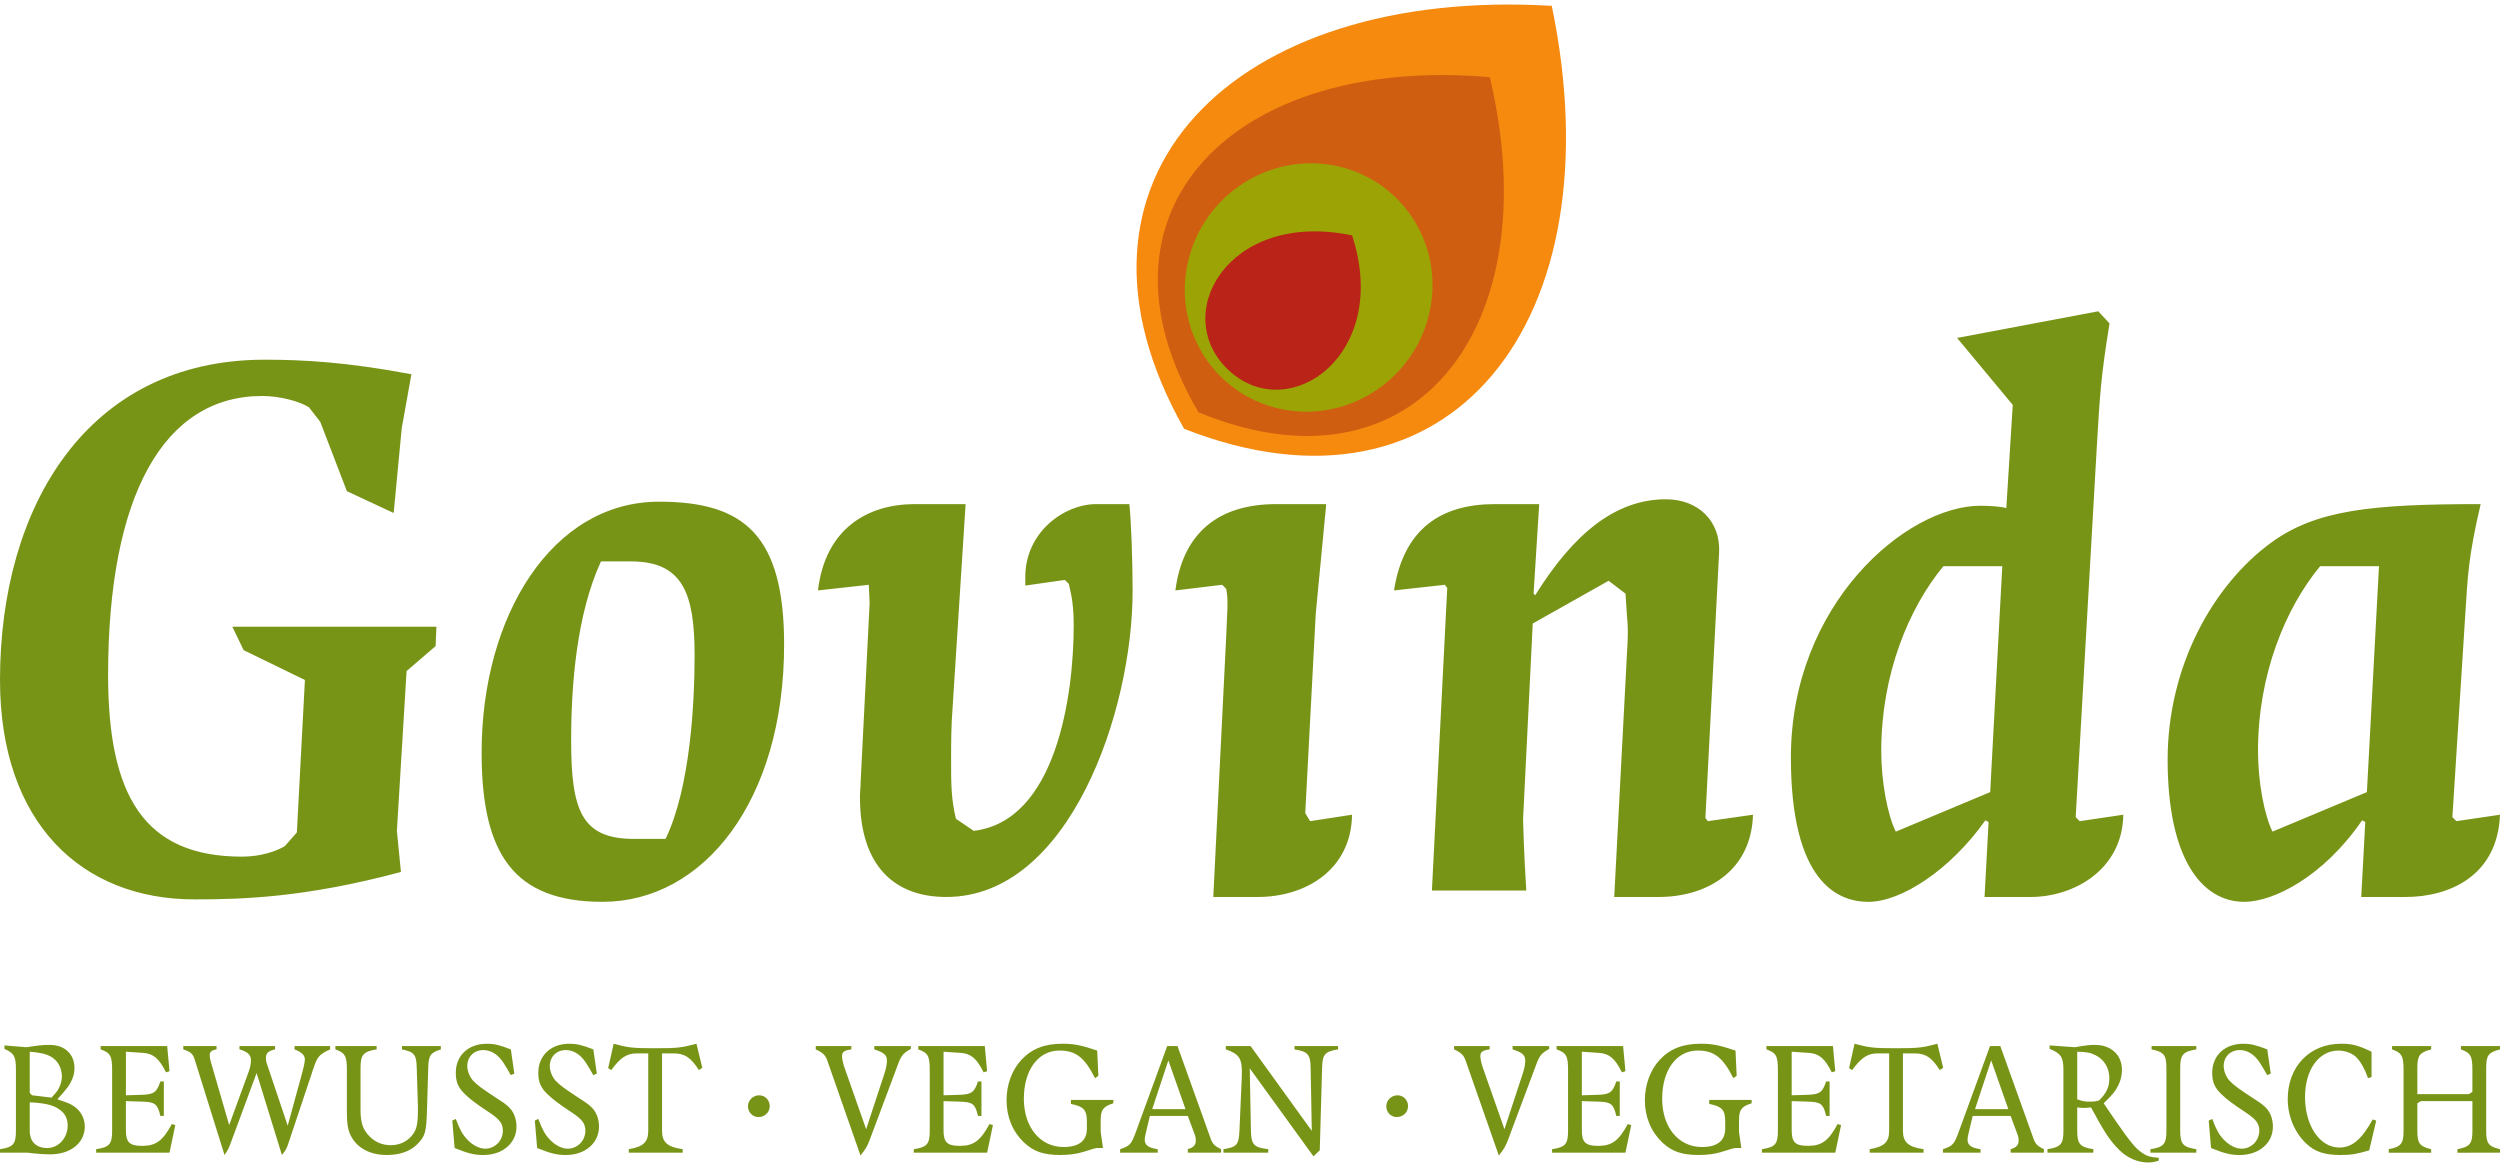 <?xml version="1.0" encoding="UTF-8" standalone="no"?>
<svg
   xmlns:svg="http://www.w3.org/2000/svg"
   xmlns="http://www.w3.org/2000/svg"
   xmlns:sodipodi="http://sodipodi.sourceforge.net/DTD/sodipodi-0.dtd"
   xmlns:inkscape="http://www.inkscape.org/namespaces/inkscape"
   width="300"
   height="140"
   viewBox="0 0 300 140"
   version="1.2"
   id="svg34"
   sodipodi:docname="govinda.svg"
   inkscape:version="0.92.2 (5c3e80d, 2017-08-06)"
   inkscape:export-filename="/home/fedora-user/Documents/projects/clients/govinda-leipzig.de/workbench/logo/logo-links.png"
   inkscape:export-xdpi="96"
   inkscape:export-ydpi="96">
  <sodipodi:namedview
     pagecolor="#ffffff"
     bordercolor="#666666"
     borderopacity="1"
     objecttolerance="10"
     gridtolerance="10"
     guidetolerance="10"
     inkscape:pageopacity="0"
     inkscape:pageshadow="2"
     inkscape:window-width="1920"
     inkscape:window-height="1016"
     id="namedview36"
     showgrid="false"
     inkscape:zoom="1.9901069"
     inkscape:cx="160.64311"
     inkscape:cy="-34.172217"
     inkscape:window-x="2560"
     inkscape:window-y="807"
     inkscape:window-maximized="1"
     inkscape:current-layer="svg34"
     units="px" />
  <defs
     id="defs5">
    <clipPath
       id="clip1">
      <path
         d="m 225,52 h 35.789 V 95 H 225 Z m 0,0"
         id="path2"
         inkscape:connector-curvature="0" />
    </clipPath>
  </defs>
  <g
     id="g858"
     transform="matrix(1.157,0,0,1.157,-0.945,-0.723)">
    <path
       d="m 161.762,1.23 c -33.094,-1.969 -52.836,17.906 -38.133,43.871 27.652,10.855 44.914,-11.18 38.133,-43.871"
       id="path23"
       inkscape:connector-curvature="0"
       style="fill:#f58a0f" />
    <path
       inkscape:connector-curvature="0"
       style="fill:#cf5e11"
       d="M 155.336,8.633 C 128.855,6.312 112.789,22.477 125.125,43.387 147.465,52.621 161.5,34.691 155.336,8.633"
       id="path25" />
    <path
       inkscape:connector-curvature="0"
       style="fill:#9ca305"
       d="m 133.535,43.02 c 6.898,1.531 13.836,-2.852 15.5,-9.801 1.66,-6.945 -2.582,-13.82 -9.48,-15.355 -6.898,-1.535 -13.836,2.855 -15.5,9.801 -1.66,6.945 2.586,13.82 9.48,15.355"
       id="path27" />
    <path
       inkscape:connector-curvature="0"
       style="fill:#ba2317"
       d="m 141.055,25.043 c -12.945,-2.711 -19.043,8.367 -12.684,14.094 6.207,5.59 16.711,-1.715 12.684,-14.094"
       id="path29" />
  </g>
  <path
     id="path885"
     style="fill:#789417"
     d="M 52.37,75.206 H 27.88 l 1.356,2.812 7.354,3.58 -0.967,18.297 -1.451,1.645 c -0.967,0.579 -2.807,1.257 -5.13,1.257 -11.716,0 -16.069,-7.259 -16.069,-21.778 0,-21.588 6.676,-33.499 18.487,-33.499 2.228,0 4.552,0.678 5.614,1.356 l 1.356,1.745 3.196,8.322 5.614,2.617 0.967,-10.166 1.162,-6.486 C 41.626,43.457 36.495,43.163 31.749,43.163 10.55,43.163 1.0014158e-6,60.688 1.0014158e-6,81.598 1.0014158e-6,98.733 9.777,107.927 23.328,107.927 c 5.614,0 13.262,-0.19 24.784,-3.291 l -0.484,-4.936 1.162,-19.17 3.485,-3.001 0.095,-2.323 m 30.981,3.39 c 0,5.614 -0.488,15.875 -3.485,22.072 h -3.779 c -6.292,0 -7.549,-3.386 -7.549,-11.811 0,-6.776 0.678,-15.197 3.58,-21.489 h 3.584 c 6.193,0 7.648,3.774 7.648,11.228 m 10.744,-1.257 c 0,-13.167 -4.841,-17.136 -15.007,-17.136 -12.873,0 -21.294,13.746 -21.294,30.108 0,12.195 3.869,17.909 14.519,17.909 12.1,0 21.782,-12.1 21.782,-30.881 z m 41.82,-6.391 c 0,-4.064 -0.194,-8.615 -0.389,-10.455 h -3.969 c -3.874,0 -8.52,3.39 -8.52,8.715 v 1.062 l 4.746,-0.678 0.484,0.484 c 0.095,0.678 0.579,1.84 0.579,4.94 0,8.516 -2.129,23.523 -12.005,24.684 l -2.129,-1.451 c -0.579,-2.423 -0.579,-4.262 -0.579,-6.875 0,-2.224 0,-4.258 0.194,-6.681 l 1.546,-24.201 h -6.098 c -5.614,0 -10.744,2.906 -11.617,10.36 l 6.098,-0.678 0.099,2.224 -1.067,21.204 c 0,0.773 -0.095,1.356 -0.095,2.03 0,8.52 4.357,12.005 10.356,12.005 14.812,0 22.366,-22.361 22.366,-36.69 m 26.33,26.818 -5.035,0.773 -0.579,-0.967 1.257,-23.911 1.261,-13.167 H 153.146 c -7.065,0 -11.228,3.584 -12.1,10.36 l 5.614,-0.678 0.484,0.484 c 0.289,1.451 0.095,2.902 0,5.709 l -1.55,31.27 h 5.325 c 5.808,0 11.232,-3.291 11.327,-9.872 m 48.112,0 -5.42,0.773 -0.289,-0.389 1.645,-31.849 c 0.19,-3.679 -2.423,-6.387 -6.391,-6.387 -6.003,0 -11.038,4.064 -15.68,11.517 l -0.194,-0.194 0.678,-10.744 h -5.325 c -6.391,0 -10.939,2.906 -12.1,10.36 l 6.098,-0.678 0.289,0.384 -1.84,36.306 h 11.327 c -0.289,-4.452 -0.389,-8.52 -0.389,-8.52 l 1.162,-23.523 9.104,-5.13 2.03,1.546 c 0.194,3.679 0.389,3.584 0.194,6.78 l -1.55,29.62 h 5.325 c 5.908,0 11.133,-3.196 11.327,-9.872 m 29.914,-29.819 -1.451,27.107 -11.327,4.742 c -0.967,-1.935 -1.745,-5.903 -1.745,-9.678 0,-9.198 3.295,-17.136 7.454,-22.171 h 7.069 m 11.327,-14.035 c 0.384,-6.486 0.484,-8.615 1.546,-15.102 l -1.356,-1.455 -16.941,3.196 6.681,8.037 -0.773,12.39 c -0.484,-0.194 -2.129,-0.289 -3.096,-0.289 -8.909,0 -22.754,11.811 -22.754,30.203 0,15.102 5.713,17.33 9.298,17.33 3.969,0 9.872,-3.874 14.035,-9.777 l 0.389,0.19 -0.484,9.004 h 5.519 c 5.225,0 11.034,-3.291 11.133,-9.872 l -5.23,0.773 -0.484,-0.484 z m 33.878,14.035 -1.451,27.107 -11.327,4.742 c -0.967,-1.935 -1.74,-5.903 -1.74,-9.678 0,-9.198 3.291,-17.136 7.454,-22.171 h 7.065 m 10.36,5.713 c 0.289,-4.647 0.389,-6.97 1.84,-13.167 -13.068,0 -19.748,0.678 -25.173,4.647 -6.871,5.035 -12.39,14.713 -12.39,26.04 0,11.811 4.064,17.041 9.198,17.041 3.485,0 9.488,-3.001 14.134,-9.777 l 0.384,0.19 -0.484,9.004 h 5.325 c 5.23,0 11.038,-2.518 11.327,-9.872 l -5.23,0.773 -0.484,-0.484 z" />
  <path
     id="path1011"
     style="font-style:normal;font-variant:normal;font-weight:normal;font-stretch:normal;font-size:19.958px;line-height:1.25;font-family:Quadraat-Regular;-inkscape-font-specification:Quadraat-Regular;letter-spacing:0px;word-spacing:0px;fill:#789417;fill-opacity:1;stroke:none;stroke-width:0.936"
     d="m 300,138.322 v -0.419 c -1.397,-0.339 -1.657,-0.699 -1.657,-2.195 v -7.564 c 0,-1.497 0.259,-1.856 1.657,-2.215 v -0.399 h -4.69 v 0.399 c 1.178,0.419 1.377,0.798 1.377,2.475 v 2.615 l -0.419,0.279 h -6.187 v -3.153 c 0,-1.497 0.279,-1.856 1.657,-2.215 v -0.399 h -4.69 v 0.399 c 1.178,0.419 1.377,0.798 1.377,2.475 v 7.305 c 0,1.537 -0.299,1.896 -1.776,2.195 v 0.419 h 5.089 v -0.419 c -1.377,-0.339 -1.657,-0.699 -1.657,-2.195 v -3.313 l 0.419,-0.259 h 6.187 v 3.573 c 0,1.537 -0.299,1.896 -1.796,2.195 v 0.419 z m -14.854,-3.852 -0.419,-0.14 c -1.337,2.415 -2.475,3.373 -4.012,3.373 -2.335,0 -4.111,-2.615 -4.111,-6.067 0,-3.273 1.657,-5.568 4.012,-5.568 0.818,0 1.716,0.339 2.175,0.838 0.499,0.519 0.978,1.357 1.377,2.475 l 0.419,-0.14 v -3.034 c -1.617,-0.778 -2.335,-0.958 -3.672,-0.958 -3.752,0 -6.387,2.734 -6.387,6.646 0,2.056 0.818,3.992 2.215,5.329 1.038,0.978 2.195,1.377 4.111,1.377 1.257,0 1.896,-0.1 3.453,-0.559 z m -12.396,0.718 c 0,-0.878 -0.299,-1.696 -0.818,-2.235 -0.279,-0.299 -0.699,-0.619 -1.237,-0.958 -2.116,-1.377 -2.654,-1.776 -3.173,-2.335 -0.419,-0.479 -0.679,-1.178 -0.679,-1.736 0,-1.118 0.818,-1.916 1.916,-1.916 0.918,0 1.736,0.499 2.395,1.477 0.279,0.439 0.599,0.958 0.918,1.537 l 0.419,-0.2 -0.419,-2.894 c -1.377,-0.539 -2.016,-0.679 -2.874,-0.679 -2.235,0 -3.732,1.417 -3.732,3.493 0,1.098 0.299,1.796 1.098,2.555 0.679,0.659 1.297,1.118 3.034,2.275 1.158,0.778 1.517,1.277 1.517,2.116 0,1.197 -0.958,2.155 -2.116,2.155 -0.699,0 -1.517,-0.419 -2.155,-1.098 -0.579,-0.619 -0.878,-1.158 -1.377,-2.475 l -0.419,0.2 0.279,3.293 c 1.637,0.659 2.375,0.838 3.453,0.838 2.315,0 3.972,-1.437 3.972,-3.413 z m -9.189,3.133 v -0.419 c -1.597,-0.239 -1.936,-0.619 -1.936,-2.195 v -7.564 c 0,-1.577 0.339,-1.956 1.936,-2.215 v -0.399 h -5.369 v 0.399 c 1.477,0.299 1.776,0.679 1.776,2.215 v 7.564 c 0,1.577 -0.319,1.956 -1.916,2.195 v 0.419 z m -4.513,0.958 v -0.339 c -0.998,-0.08 -1.397,-0.2 -1.936,-0.559 -0.259,-0.18 -0.499,-0.359 -0.679,-0.539 -0.738,-0.738 -1.637,-1.956 -3.992,-5.449 1.058,-1.018 1.437,-1.477 1.776,-2.195 0.279,-0.559 0.419,-1.197 0.419,-1.816 0,-1.796 -1.317,-2.994 -3.233,-2.994 -0.699,0 -1.038,0.04 -2.415,0.279 l -3.034,-0.22 v 0.419 c 1.357,0.539 1.657,0.998 1.657,2.535 v 7.305 c 0,1.577 -0.319,1.956 -1.916,2.195 v 0.419 h 5.508 v -0.419 c -1.597,-0.239 -1.936,-0.619 -1.936,-2.195 v -2.814 c 0.359,0.04 0.639,0.06 0.818,0.06 0.2,0 0.459,-0.02 0.838,-0.06 1.657,3.074 2.315,4.051 3.433,5.149 0.938,0.918 2.195,1.457 3.393,1.457 0.439,0 0.699,-0.04 1.297,-0.22 z m -5.928,-9.879 c 0,1.038 -0.359,1.816 -1.237,2.654 -0.439,0.12 -0.599,0.14 -1.058,0.14 -0.659,0 -0.918,-0.04 -1.557,-0.279 v -5.708 c 1.138,0.02 1.617,0.12 2.195,0.419 0.319,0.16 0.599,0.359 0.838,0.619 0.539,0.559 0.818,1.317 0.818,2.155 z m -7.852,8.921 v -0.419 c -0.758,-0.359 -1.018,-0.639 -1.237,-1.237 L 240.039,125.529 h -1.237 l -3.712,10.179 c -0.599,1.637 -0.718,1.776 -1.936,2.195 v 0.419 h 4.511 v -0.419 c -1.118,-0.16 -1.557,-0.479 -1.557,-1.138 0,-0.239 0.08,-0.639 0.22,-1.197 l 0.399,-1.657 h 4.55 l 0.818,2.215 c 0.1,0.239 0.14,0.479 0.14,0.718 0,0.559 -0.239,0.838 -0.958,1.058 v 0.419 z m -4.271,-5.229 h -3.992 l 1.936,-5.848 z m -7.813,-4.95 -0.699,-2.894 c -1.776,0.479 -2.295,0.539 -4.95,0.539 -2.694,0 -3.213,-0.06 -4.99,-0.539 l -0.659,2.934 0.379,0.22 c 1.098,-1.497 1.856,-1.996 3.054,-1.996 h 1.377 v 9.3 c 0,1.337 -0.579,1.896 -2.335,2.195 v 0.419 h 6.466 v -0.419 c -1.836,-0.259 -2.475,-0.838 -2.475,-2.195 v -9.3 h 1.377 c 1.337,0 2.076,0.479 3.034,1.996 z m -12.253,6.866 -0.419,-0.12 c -1.058,1.976 -1.896,2.615 -3.533,2.615 -1.557,0 -1.976,-0.419 -1.976,-1.896 v -3.473 l 1.936,0.06 c 1.577,0.04 1.876,0.299 2.195,1.716 h 0.419 v -4.131 h -0.419 c -0.419,1.277 -0.778,1.557 -2.195,1.597 l -1.936,0.06 v -5.229 l 2.056,0.14 c 1.237,0.08 1.936,0.679 2.754,2.335 l 0.419,-0.14 -0.279,-3.014 h -7.983 v 0.399 c 1.178,0.419 1.377,0.798 1.377,2.475 v 7.305 c 0,1.577 -0.319,1.956 -1.916,2.195 v 0.419 h 8.802 z m -10.733,-2.615 v -0.399 h -5.089 v 0.479 c 1.537,0.299 1.916,0.719 1.916,2.136 v 0.818 c 0,1.457 -0.938,2.215 -2.794,2.215 -2.814,0 -4.77,-2.375 -4.77,-5.788 0,-3.453 1.716,-5.788 4.271,-5.788 1.956,0 3.014,0.818 4.271,3.313 l 0.399,-0.279 -0.14,-3.034 c -1.976,-0.659 -2.834,-0.818 -4.171,-0.818 -2.136,0 -3.672,0.599 -4.91,1.916 -1.138,1.217 -1.796,2.994 -1.796,4.87 0,1.996 0.738,3.772 2.076,5.049 1.158,1.098 2.355,1.517 4.391,1.517 0.998,0 1.896,-0.12 2.634,-0.339 1.517,-0.479 1.617,-0.499 1.856,-0.499 h 0.619 l -0.279,-1.916 v -1.377 c 0,-1.297 0.279,-1.676 1.517,-2.076 z m -14.448,2.615 -0.419,-0.12 c -1.058,1.976 -1.896,2.615 -3.533,2.615 -1.557,0 -1.976,-0.419 -1.976,-1.896 v -3.473 l 1.936,0.06 c 1.577,0.04 1.876,0.299 2.195,1.716 h 0.419 v -4.131 h -0.419 c -0.419,1.277 -0.778,1.557 -2.195,1.597 l -1.936,0.06 v -5.229 l 2.056,0.14 c 1.237,0.08 1.936,0.679 2.754,2.335 l 0.419,-0.14 -0.279,-3.014 h -7.983 v 0.399 c 1.178,0.419 1.377,0.798 1.377,2.475 v 7.305 c 0,1.577 -0.319,1.956 -1.916,2.195 v 0.419 h 8.802 z m -9.847,-9.141 v -0.339 h -4.391 v 0.399 c 1.178,0.379 1.517,0.679 1.517,1.357 0,0.419 -0.1,0.918 -0.279,1.477 l -2.215,6.746 -2.615,-7.444 c -0.14,-0.399 -0.279,-1.038 -0.279,-1.297 0,-0.539 0.239,-0.718 1.118,-0.838 v -0.399 h -4.271 v 0.399 c 0.858,0.399 1.158,0.699 1.377,1.317 l 3.992,11.416 c 0.639,-0.798 0.838,-1.158 1.098,-1.856 l 3.453,-9.221 c 0.359,-0.938 0.599,-1.217 1.497,-1.716 z m -16.936,6.866 c 0,-0.718 -0.559,-1.297 -1.257,-1.297 -0.758,0 -1.357,0.599 -1.357,1.317 0,0.718 0.559,1.297 1.257,1.297 0.758,0 1.357,-0.579 1.357,-1.317 z m -8.399,-6.806 v -0.399 h -5.229 v 0.399 c 1.597,0.259 1.916,0.599 1.936,2.215 l 0.14,7.564 -7.345,-10.179 h -2.974 v 0.399 c 1.637,0.579 2.016,1.058 1.916,3.313 l -0.279,6.466 c -0.08,1.657 -0.319,1.956 -1.916,2.195 v 0.419 h 5.369 v -0.419 c -1.716,-0.2 -2.036,-0.539 -2.076,-2.195 l -0.14,-7.504 7.644,10.558 0.758,-0.718 0.279,-9.899 c 0.04,-1.637 0.339,-1.956 1.916,-2.215 z m -14.039,12.394 v -0.419 c -0.758,-0.359 -1.018,-0.639 -1.237,-1.237 l -3.992,-11.137 h -1.237 l -3.712,10.179 c -0.599,1.637 -0.718,1.776 -1.936,2.195 v 0.419 h 4.511 v -0.419 c -1.118,-0.16 -1.557,-0.479 -1.557,-1.138 0,-0.239 0.08,-0.639 0.22,-1.197 l 0.399,-1.657 h 4.55 l 0.818,2.215 c 0.1,0.239 0.14,0.479 0.14,0.718 0,0.559 -0.239,0.838 -0.958,1.058 v 0.419 z m -4.271,-5.229 h -3.992 l 1.936,-5.848 z m -8.658,-0.699 v -0.399 h -5.089 v 0.479 c 1.537,0.299 1.916,0.719 1.916,2.136 v 0.818 c 0,1.457 -0.938,2.215 -2.794,2.215 -2.814,0 -4.77,-2.375 -4.77,-5.788 0,-3.453 1.716,-5.788 4.271,-5.788 1.956,0 3.014,0.818 4.271,3.313 l 0.399,-0.279 -0.14,-3.034 c -1.976,-0.659 -2.834,-0.818 -4.171,-0.818 -2.136,0 -3.672,0.599 -4.91,1.916 -1.138,1.217 -1.796,2.994 -1.796,4.87 0,1.996 0.738,3.772 2.076,5.049 1.158,1.098 2.355,1.517 4.391,1.517 0.998,0 1.896,-0.12 2.634,-0.339 1.517,-0.479 1.617,-0.499 1.856,-0.499 h 0.619 l -0.279,-1.916 v -1.377 c 0,-1.297 0.279,-1.676 1.517,-2.076 z m -14.448,2.615 -0.419,-0.12 c -1.058,1.976 -1.896,2.615 -3.533,2.615 -1.557,0 -1.976,-0.419 -1.976,-1.896 v -3.473 l 1.936,0.06 c 1.577,0.04 1.876,0.299 2.195,1.716 h 0.419 v -4.131 h -0.419 c -0.419,1.277 -0.778,1.557 -2.195,1.597 l -1.936,0.06 v -5.229 l 2.056,0.14 c 1.237,0.08 1.936,0.679 2.754,2.335 l 0.419,-0.14 -0.279,-3.014 h -7.983 v 0.399 c 1.178,0.419 1.377,0.798 1.377,2.475 v 7.305 c 0,1.577 -0.319,1.956 -1.916,2.195 v 0.419 h 8.802 z m -9.847,-9.141 v -0.339 h -4.391 v 0.399 c 1.178,0.379 1.517,0.679 1.517,1.357 0,0.419 -0.1,0.918 -0.279,1.477 l -2.215,6.746 -2.615,-7.444 c -0.14,-0.399 -0.279,-1.038 -0.279,-1.297 0,-0.539 0.239,-0.718 1.118,-0.838 v -0.399 h -4.271 v 0.399 c 0.858,0.399 1.158,0.699 1.377,1.317 l 3.992,11.416 c 0.639,-0.798 0.838,-1.158 1.098,-1.856 l 3.453,-9.221 c 0.359,-0.938 0.599,-1.217 1.497,-1.716 z m -16.936,6.866 c 0,-0.718 -0.559,-1.297 -1.257,-1.297 -0.758,0 -1.357,0.599 -1.357,1.317 0,0.718 0.559,1.297 1.257,1.297 0.758,0 1.357,-0.579 1.357,-1.317 z m -8.093,-4.59 -0.699,-2.894 c -1.776,0.479 -2.295,0.539 -4.95,0.539 -2.694,0 -3.213,-0.06 -4.99,-0.539 l -0.659,2.934 0.379,0.22 c 1.098,-1.497 1.856,-1.996 3.054,-1.996 h 1.377 v 9.3 c 0,1.337 -0.579,1.896 -2.335,2.195 v 0.419 h 6.466 v -0.419 c -1.836,-0.259 -2.475,-0.838 -2.475,-2.195 v -9.3 h 1.377 c 1.337,0 2.076,0.479 3.034,1.996 z m -12.396,7.045 c 0,-0.878 -0.299,-1.696 -0.818,-2.235 -0.279,-0.299 -0.699,-0.619 -1.237,-0.958 -2.116,-1.377 -2.654,-1.776 -3.173,-2.335 -0.419,-0.479 -0.679,-1.178 -0.679,-1.736 0,-1.118 0.818,-1.916 1.916,-1.916 0.918,0 1.736,0.499 2.395,1.477 0.279,0.439 0.599,0.958 0.918,1.537 l 0.419,-0.2 -0.419,-2.894 c -1.377,-0.539 -2.016,-0.679 -2.874,-0.679 -2.235,0 -3.732,1.417 -3.732,3.493 0,1.098 0.299,1.796 1.098,2.555 0.679,0.659 1.297,1.118 3.034,2.275 1.158,0.778 1.517,1.277 1.517,2.116 0,1.197 -0.958,2.155 -2.116,2.155 -0.699,0 -1.517,-0.419 -2.155,-1.098 -0.579,-0.619 -0.878,-1.158 -1.377,-2.475 l -0.419,0.2 0.279,3.293 c 1.637,0.659 2.375,0.838 3.453,0.838 2.315,0 3.972,-1.437 3.972,-3.413 z m -9.901,0 c 0,-0.878 -0.299,-1.696 -0.818,-2.235 -0.279,-0.299 -0.699,-0.619 -1.237,-0.958 -2.116,-1.377 -2.654,-1.776 -3.173,-2.335 -0.419,-0.479 -0.679,-1.178 -0.679,-1.736 0,-1.118 0.818,-1.916 1.916,-1.916 0.918,0 1.736,0.499 2.395,1.477 0.279,0.439 0.599,0.958 0.918,1.537 l 0.419,-0.2 -0.419,-2.894 c -1.377,-0.539 -2.016,-0.679 -2.874,-0.679 -2.235,0 -3.732,1.417 -3.732,3.493 0,1.098 0.299,1.796 1.098,2.555 0.679,0.659 1.297,1.118 3.034,2.275 1.158,0.778 1.517,1.277 1.517,2.116 0,1.197 -0.958,2.155 -2.116,2.155 -0.699,0 -1.517,-0.419 -2.155,-1.098 -0.579,-0.619 -0.878,-1.158 -1.377,-2.475 l -0.419,0.2 0.279,3.293 c 1.637,0.659 2.375,0.838 3.453,0.838 2.315,0 3.972,-1.437 3.972,-3.413 z m -9.077,-9.261 v -0.399 h -4.67 v 0.399 c 1.477,0.299 1.736,0.619 1.776,2.215 l 0.14,4.67 v 0.459 c 0,1.716 -0.18,2.415 -0.818,3.113 -0.619,0.679 -1.477,1.038 -2.435,1.038 -0.978,0 -1.836,-0.339 -2.535,-1.038 -0.798,-0.798 -1.098,-1.637 -1.098,-3.213 v -5.029 c 0,-1.577 0.339,-1.956 1.936,-2.215 v -0.399 h -4.95 v 0.399 c 1.158,0.419 1.377,0.798 1.377,2.475 v 4.99 c 0,1.676 0.16,2.455 0.679,3.253 0.279,0.439 0.659,0.838 1.098,1.118 0.818,0.559 1.836,0.838 3.034,0.838 1.517,0 2.754,-0.439 3.573,-1.237 1.038,-1.018 1.158,-1.477 1.237,-4.411 l 0.14,-4.81 c 0.04,-1.497 0.259,-1.816 1.517,-2.215 z m -13.287,0 v -0.399 h -4.271 v 0.399 c 0.838,0.319 1.237,0.699 1.237,1.197 0,0.319 -0.14,0.978 -0.419,1.976 l -1.637,5.987 -2.495,-7.424 c -0.1,-0.279 -0.12,-0.519 -0.12,-0.738 0,-0.539 0.299,-0.818 1.098,-0.998 v -0.399 h -4.271 v 0.399 c 1.018,0.299 1.377,0.659 1.377,1.337 0,0.399 -0.1,0.858 -0.279,1.357 l -2.335,6.387 -2.195,-7.564 c -0.1,-0.319 -0.14,-0.599 -0.14,-0.818 0,-0.399 0.22,-0.599 0.818,-0.699 v -0.399 h -3.992 v 0.399 c 0.898,0.299 1.158,0.519 1.377,1.237 l 3.573,11.436 c 0.359,-0.519 0.479,-0.738 0.699,-1.317 l 3.153,-8.522 3.034,9.839 c 0.479,-0.579 0.579,-0.778 0.818,-1.517 l 2.994,-8.961 c 0.439,-1.317 0.699,-1.617 1.976,-2.195 z m -18.579,9.081 -0.419,-0.12 c -1.058,1.976 -1.896,2.615 -3.533,2.615 -1.557,0 -1.976,-0.419 -1.976,-1.896 v -3.473 l 1.936,0.06 c 1.577,0.04 1.876,0.299 2.195,1.716 h 0.419 v -4.131 H 19.242 c -0.419,1.277 -0.778,1.557 -2.195,1.597 l -1.936,0.06 v -5.229 l 2.056,0.14 c 1.237,0.08 1.936,0.679 2.754,2.335 l 0.419,-0.14 -0.279,-3.014 h -7.983 v 0.399 c 1.178,0.419 1.377,0.798 1.377,2.475 v 7.305 c 0,1.577 -0.319,1.956 -1.916,2.195 v 0.419 h 8.802 z m -10.86,0.16 c 0,-1.098 -0.619,-2.096 -1.657,-2.634 -0.359,-0.18 -0.619,-0.279 -1.637,-0.619 1.118,-1.217 1.477,-1.696 1.776,-2.395 0.18,-0.419 0.279,-0.878 0.279,-1.357 0,-1.676 -1.178,-2.774 -2.954,-2.774 -0.818,0 -1.118,0.02 -2.834,0.279 l -2.615,-0.22 v 0.419 c 1.178,0.519 1.377,0.898 1.377,2.535 v 7.305 c 0,1.577 -0.319,1.956 -1.916,2.195 v 0.419 H 3.293 c 1.118,0.14 2.036,0.2 2.734,0.2 2.455,0 4.151,-1.377 4.151,-3.353 z m -2.056,-0.1 c 0,1.477 -1.098,2.694 -2.435,2.694 -1.337,0 -2.116,-0.758 -2.116,-2.056 v -3.433 c 2.155,0.12 3.074,0.399 3.852,1.098 0.459,0.419 0.699,0.978 0.699,1.696 z m -0.699,-5.908 c 0,0.619 -0.2,1.237 -0.539,1.736 -0.18,0.239 -0.419,0.519 -0.699,0.818 l -2.335,-0.279 -0.279,-0.279 v -4.95 c 1.657,0.14 2.395,0.379 3.034,0.958 0.519,0.499 0.818,1.217 0.818,1.996 z" />
</svg>
